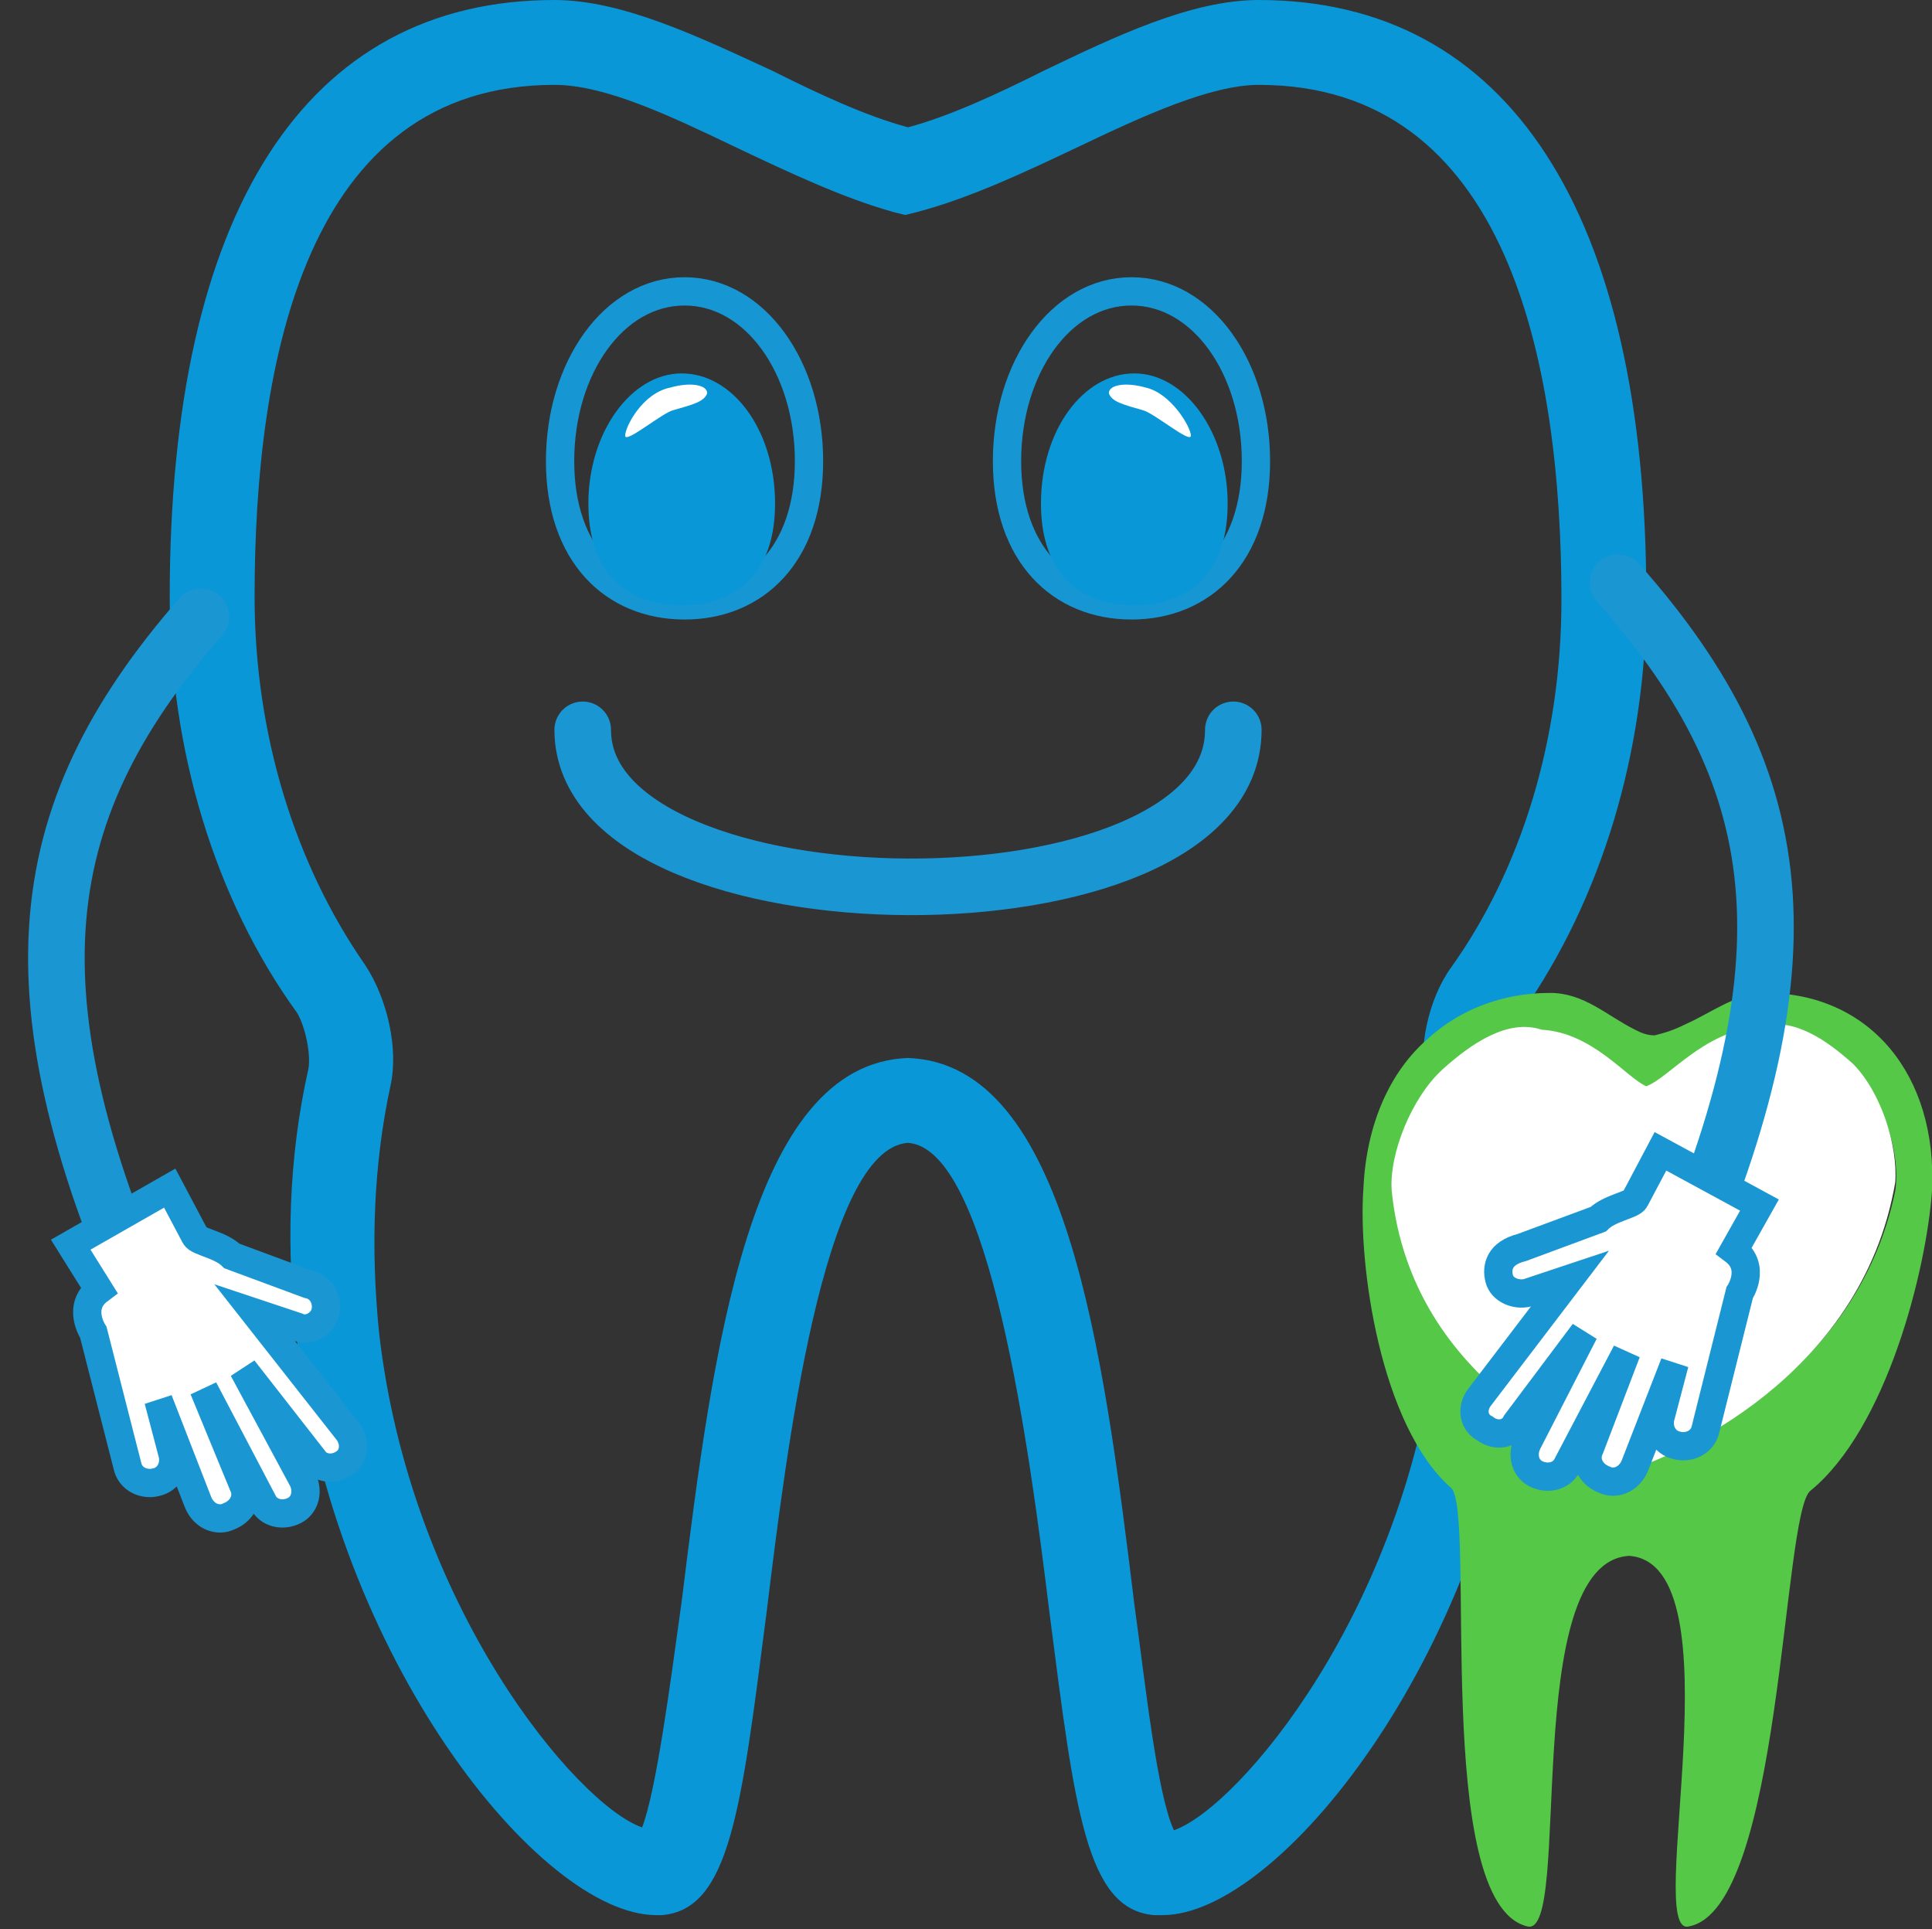 <?xml version="1.0" encoding="utf-8"?>
<!-- Generator: Adobe Illustrator 19.2.1, SVG Export Plug-In . SVG Version: 6.00 Build 0)  -->
<svg version="1.1" id="Layer_1" xmlns="http://www.w3.org/2000/svg" xmlns:xlink="http://www.w3.org/1999/xlink" x="0px" y="0px"
	 viewBox="0 0 68.3 68.2" style="enable-background:new 0 0 68.3 68.2;" xml:space="preserve">
<rect x="0" y="0" width="68.3" height="68.2" fill="#333333" stroke="none"/>
<style type="text/css">
	.st0{fill:#0A97D8;}
	.st1{fill:none;stroke:#1A96D3;stroke-width:2;stroke-linecap:round;stroke-miterlimit:10;}
	.st2{fill:none;stroke:#1796D4;stroke-miterlimit:10;}
	.st3{fill:#FFFFFF;}
	.st4{fill:#FFFFFF;stroke:#1A96D3;stroke-miterlimit:10;}
	.st5{fill:#56C847;}
</style>
<g>
	<g>
		<path class="st0" d="M41.1,67.7L41.1,67.7c-0.1,0-0.2,0-0.3,0C38.4,67.5,38,64,37.1,57c-0.7-5.7-2.1-16.4-5-16.6
			c-3,0.2-4.3,10.9-5,16.6c-0.9,7-1.3,10.5-3.7,10.7c-0.1,0-0.1,0-0.2,0c-4.1,0-11.4-9.1-12.7-20.3c-0.4-3.2-0.3-6.5,0.4-9.6
			c0.1-0.5-0.1-1.5-0.4-2C7.6,31.8,6,26.5,6,21.1C6,7.5,10.8,0,19.6,0c2.4,0,5.1,1.3,7.7,2.5c1.6,0.8,3.3,1.6,4.8,2
			c1.5-0.4,3.2-1.2,4.8-2C39.4,1.3,42.1,0,44.5,0c8.8,0,13.7,7.5,13.7,21.1c0,5.5-1.6,10.7-4.4,14.7c-0.3,0.5-0.5,1.4-0.4,2
			c0.7,3.2,0.8,6.4,0.4,9.7C52.5,58.6,45.2,67.7,41.1,67.7z M32.1,37.4L32.1,37.4c5.6,0.2,6.9,10.3,8,19.3c0.4,2.9,0.8,6.7,1.4,8
			c2.3-0.8,8.2-7.8,9.3-17.5c0.4-2.9,0.2-5.9-0.4-8.7c-0.3-1.4,0.1-3.2,0.9-4.3c2.5-3.5,3.9-8.1,3.9-13C55.2,12.8,53.3,3,44.5,3
			c-1.7,0-4.1,1.1-6.4,2.2c-1.9,0.9-3.8,1.8-5.7,2.3l-0.4,0.1l-0.4-0.1C29.8,7,27.9,6.1,26,5.2C23.7,4.1,21.4,3,19.6,3
			C10.8,3,9,12.8,9,21.1c0,4.8,1.4,9.4,3.9,13c0.8,1.2,1.2,3,0.9,4.3c-0.6,2.8-0.7,5.7-0.4,8.7c1.1,9.7,7,16.7,9.3,17.5
			c0.5-1.3,1-5.1,1.4-8C25.2,47.7,26.5,37.6,32.1,37.4L32.1,37.4z"/>
	</g>
	<path class="st1" d="M20.6,25.8c0,7.3,23,7.5,23,0"/>
	<g>
		<g>
			<g>
				<path class="st2" d="M44.4,16.3c0,3.3-1.9,5.1-4.4,5.1s-4.4-1.8-4.4-5.1s1.9-6,4.4-6S44.4,13,44.4,16.3z"/>
				<path class="st0" d="M43.4,17.8c0,2.6-1.5,3.6-3.3,3.6s-3.3-1-3.3-3.6s1.5-4.6,3.3-4.6S43.4,15.3,43.4,17.8z"/>
			</g>
			<path class="st3" d="M42.1,15.4c0,0.3-1.3-0.8-1.7-0.9c-0.7-0.2-1.1-0.3-1.2-0.6c0-0.3,0.6-0.4,1.3-0.2
				C41.4,13.9,42.1,15.1,42.1,15.4z"/>
		</g>
		<g>
			<path class="st2" d="M19.8,16.3c0,3.3,1.9,5.1,4.4,5.1s4.4-1.8,4.4-5.1s-1.9-6-4.4-6S19.8,13,19.8,16.3z"/>
			<path class="st0" d="M20.8,17.8c0,2.6,1.5,3.6,3.3,3.6c1.8,0,3.3-1,3.3-3.6s-1.5-4.6-3.3-4.6C22.3,13.2,20.8,15.3,20.8,17.8z"/>
		</g>
		<path class="st3" d="M22.1,15.4c0,0.3,1.3-0.8,1.7-0.9c0.7-0.2,1.1-0.3,1.2-0.6c0-0.3-0.6-0.4-1.3-0.2
			C22.7,13.9,22.1,15.1,22.1,15.4z"/>
	</g>
	<g>
		<path class="st1" d="M5.8,47.6C0.2,35.5,0.9,28.9,7.1,21.8"/>
		<path class="st4" d="M11.5,46.4c-0.1,0.4-0.6,0.7-1,0.5L9,46.4l3.3,4.2c0.3,0.4,0.2,0.9-0.1,1.1c-0.4,0.3-0.9,0.2-1.1-0.1
			l-2.5-3.2l2.1,3.9c0.2,0.4,0.1,0.9-0.3,1.1c-0.4,0.2-0.9,0.1-1.1-0.3l-2.1-4l1.4,3.4c0.2,0.4,0,0.9-0.5,1.1
			c-0.4,0.2-0.9,0-1.1-0.5l-1.4-3.6l0.5,1.9c0.1,0.4-0.1,0.9-0.6,1c-0.4,0.1-0.9-0.1-1-0.6l-1.2-4.7c0,0-0.6-0.9,0.2-1.5L2.5,44
			L6,42l0.9,1.7c0.1,0.2,0.9,0.3,1.3,0.7l2.7,1C11.4,45.5,11.6,46,11.5,46.4z"/>
	</g>
	<g>
		<path class="st5" d="M68.3,42.1c0.2-4.1-2.2-7-5.9-7c-1,0-1.9,0.7-2.8,1.1c-0.4,0.2-0.7,0.3-1.1,0.4c0,0,0,0,0,0
			c-0.3,0-0.5-0.1-0.7-0.2c0,0,0,0,0,0c0,0,0,0,0,0c-1-0.5-1.8-1.3-3-1.3c-1.7,0-3.2,0.6-4.3,1.6c-1.4,1.2-2.2,3.1-2.3,5.3
			c-0.2,2.7,0.6,8.4,3.1,10.6c0.9,0.8-0.7,14.7,2.7,15.5c1.6,0.4-0.3-12.9,3.6-13.1c3.9,0.3,0.5,13.5,2.1,13.1
			C63,67.5,63,53.5,64,52.7C66.7,50.5,68.1,44.9,68.3,42.1z M57.7,51.9L57.7,51.9c-1.2-0.4-7.7-3-8.2-9.8c-0.1-1.3,0.7-3.3,1.8-4.2
			c0.9-0.8,2.3-1.7,3.4-1.3c1.8,0.2,2.9,1.7,3.7,2c0.8-0.4,2-1.9,3.9-2c1.2-0.4,2.5,0.5,3.3,1.3c1,1,1.6,2.9,1.4,4.2
			C65.6,48.9,58.9,51.5,57.7,51.9z"/>
		<path class="st3" d="M65.5,37.6c-0.9-0.8-2.1-1.7-3.4-1.3c-1.9,0.2-3.1,1.8-3.9,2.1c-0.7-0.3-1.9-1.9-3.7-2
			c-1.2-0.4-2.5,0.5-3.5,1.4c-1.1,1-1.9,3-1.8,4.3c0.7,6.9,7.3,9.4,8.5,9.8l0.1,0c1.2-0.4,8-3.1,9.2-10.1
			C67.1,40.5,66.5,38.6,65.5,37.6z"/>
	</g>
	<g>
		<path class="st1" d="M58.7,46.4c5.5-12.1,4.8-18.7-1.5-25.8"/>
		<path class="st4" d="M53,45.2c0.1,0.4,0.6,0.6,1,0.5l1.5-0.5l-3.2,4.2c-0.3,0.4-0.2,0.9,0.2,1.1c0.4,0.3,0.9,0.2,1.1-0.2l2.4-3.2
			l-2,3.9c-0.2,0.4-0.1,0.9,0.3,1.1c0.4,0.2,0.9,0.1,1.1-0.3l2.1-4l-1.3,3.4c-0.2,0.4,0,0.9,0.5,1.1c0.4,0.2,0.9,0,1.1-0.5l1.4-3.6
			l-0.5,1.9c-0.1,0.4,0.1,0.9,0.6,1c0.4,0.1,0.9-0.1,1-0.6l1.2-4.8c0,0,0.6-0.9-0.2-1.5l0.9-1.6l-3.5-1.9l-0.9,1.7
			c-0.1,0.2-0.9,0.3-1.3,0.7l-2.7,1C53,44.3,52.9,44.8,53,45.2z"/>
	</g>
</g>
</svg>
